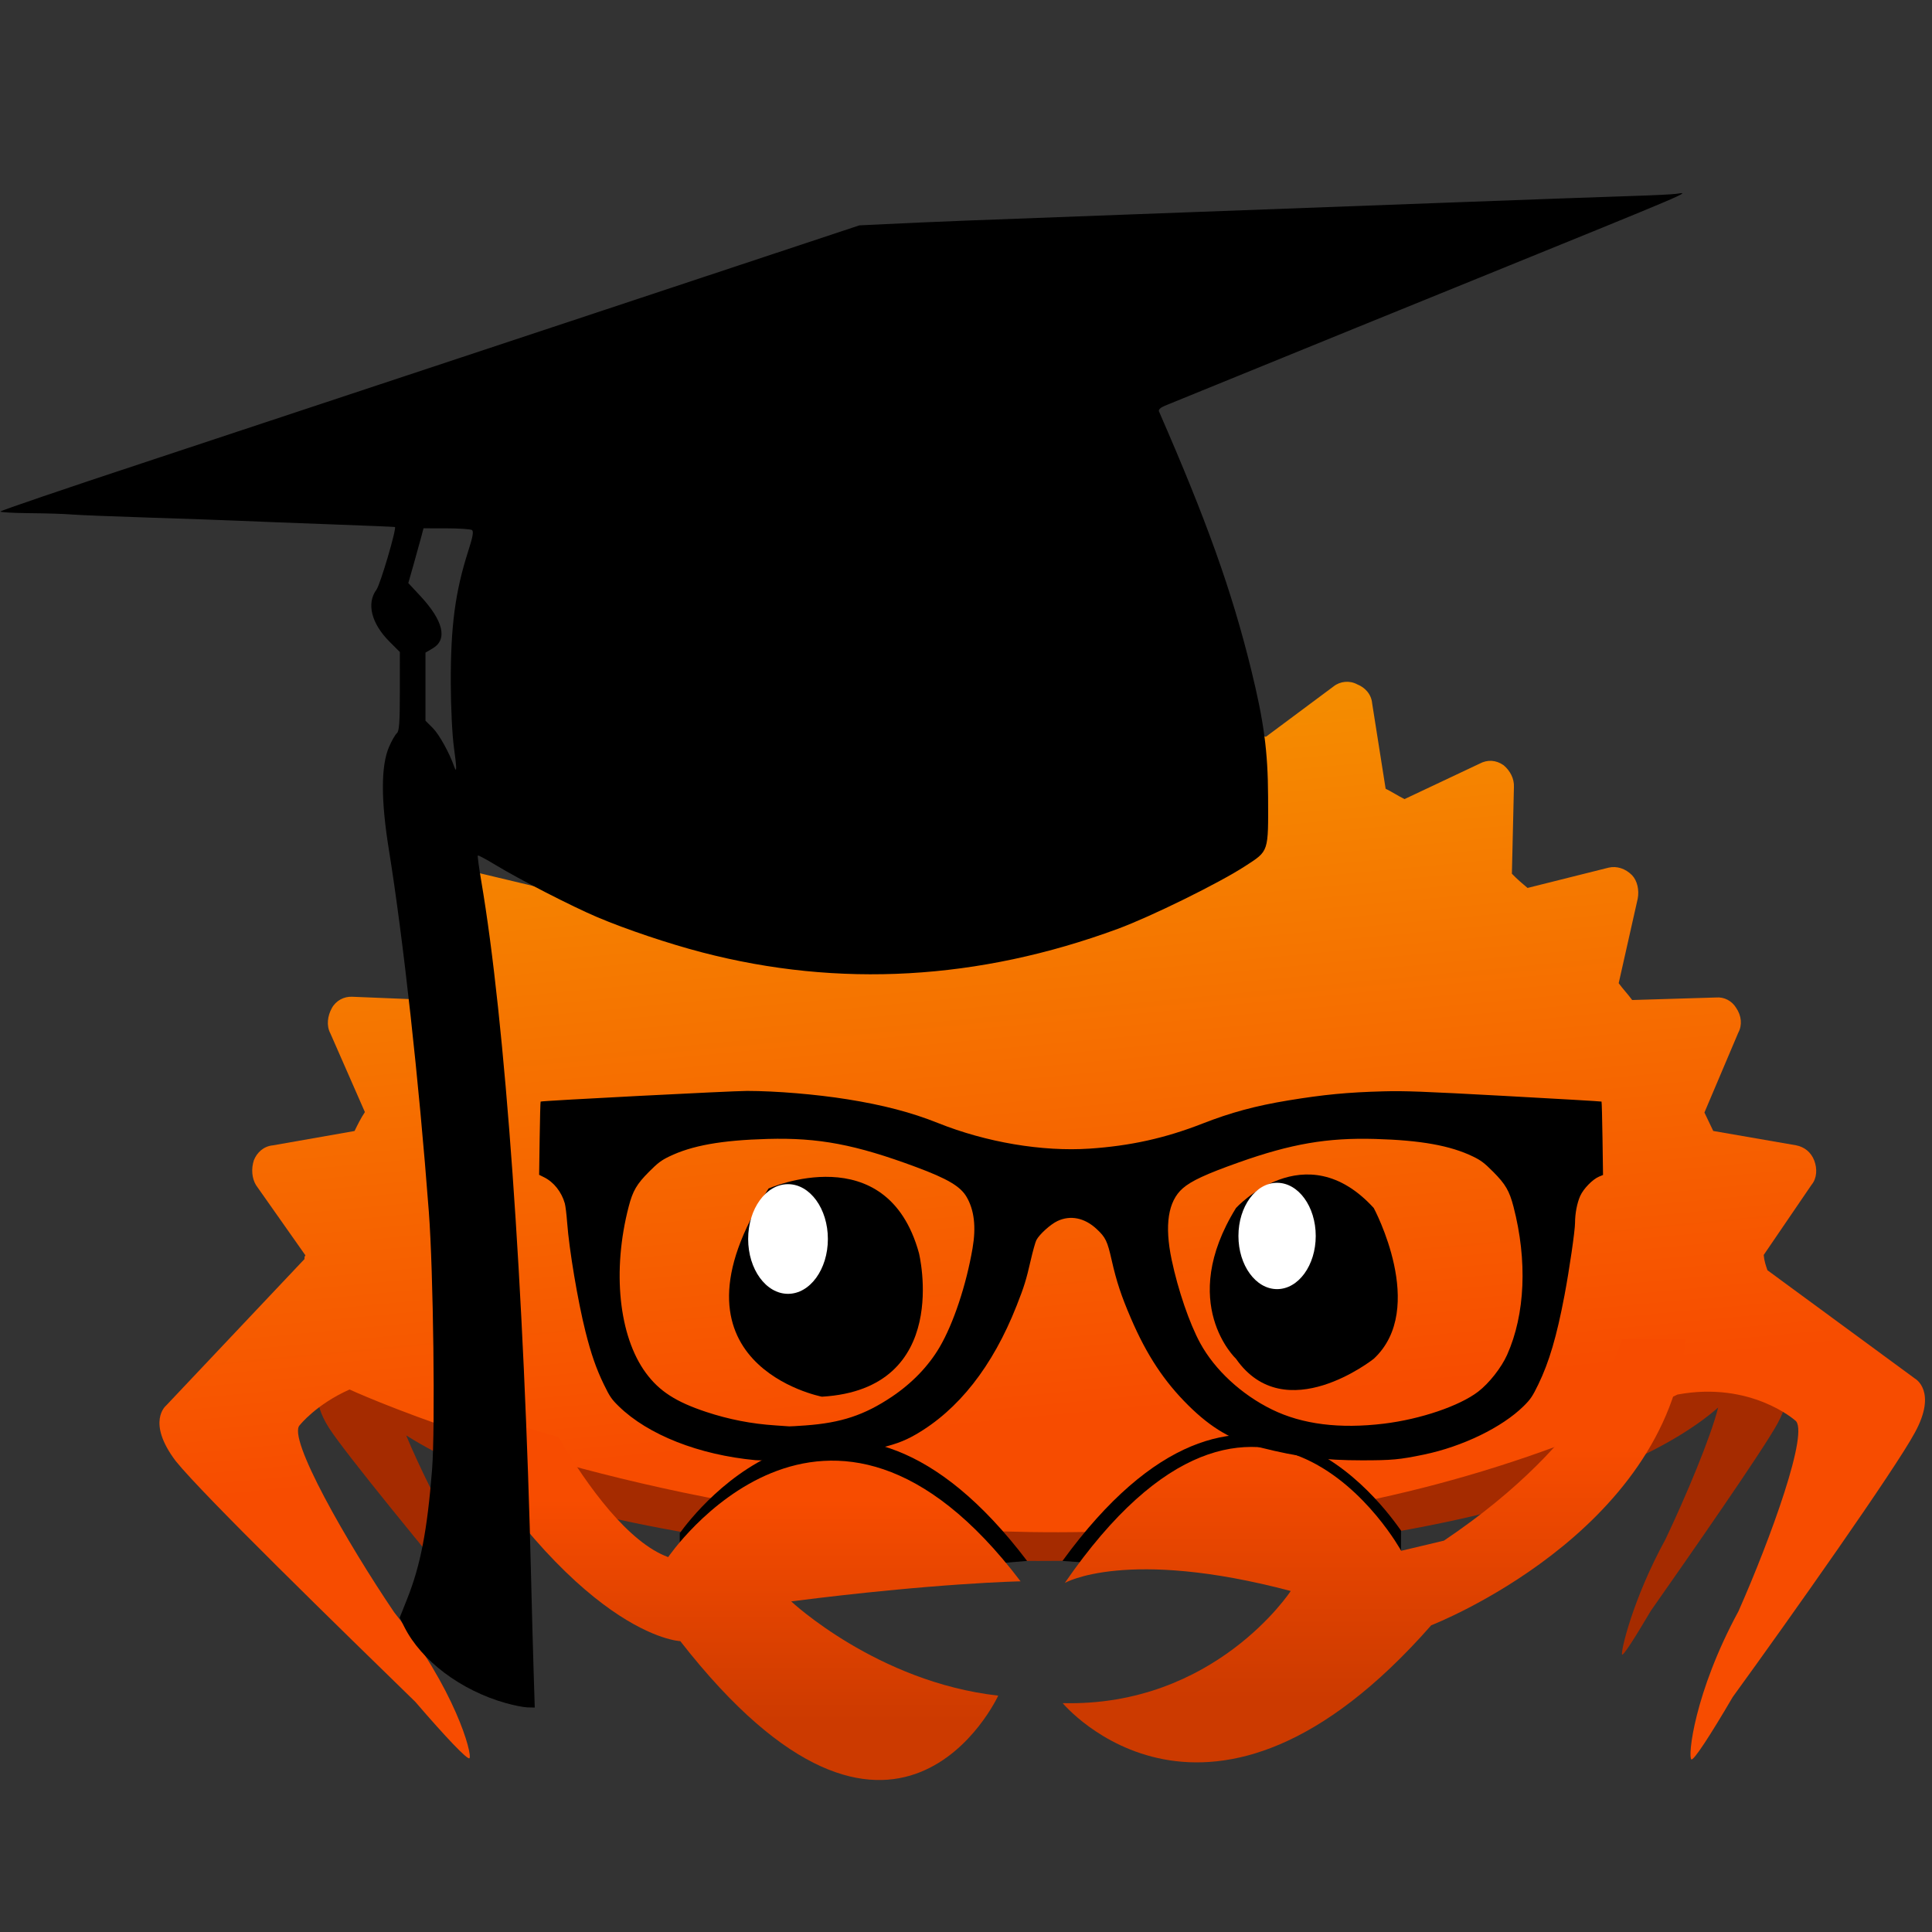 <?xml version="1.0" encoding="UTF-8" standalone="no"?>
<svg
   width="1220.056"
   height="1220.056"
   viewBox="0 0 1220.056 1220.056"
   version="1.1"
   xml:space="preserve"
   style="clip-rule:evenodd;fill-rule:evenodd;stroke-linejoin:round;stroke-miterlimit:1.414"
   id="svg78"
   sodipodi:docname="Logo.svg"
   inkscape:version="1.2.2 (b0a8486541, 2022-12-01)"
   xmlns:inkscape="http://www.inkscape.org/namespaces/inkscape"
   xmlns:sodipodi="http://sodipodi.sourceforge.net/DTD/sodipodi-0.dtd"
   xmlns="http://www.w3.org/2000/svg"
   xmlns:svg="http://www.w3.org/2000/svg"
   xmlns:serif="http://www.serif.com/"><rect x="0" y="0" width="1220.056" height="1220.056" fill="#333333" stroke="none"/><sodipodi:namedview
   id="namedview80"
   pagecolor="#ffffff"
   bordercolor="#666666"
   borderopacity="1.0"
   inkscape:showpageshadow="2"
   inkscape:pageopacity="0.0"
   inkscape:pagecheckerboard="0"
   inkscape:deskcolor="#d1d1d1"
   showgrid="false"
   inkscape:zoom="0.26104025"
   inkscape:cx="-473.10712"
   inkscape:cy="917.48303"
   inkscape:window-width="2560"
   inkscape:window-height="1367"
   inkscape:window-x="0"
   inkscape:window-y="0"
   inkscape:window-maximized="1"
   inkscape:current-layer="svg78" />
    <g
   id="Layer-1"
   serif:id="Layer 1"
   transform="translate(58.277,348.709)">
        <g
   transform="translate(597.344,637.02)"
   id="g4">
            <path
   d="m 0,-279.559 c -121.238,0 -231.39,14.576 -312.939,38.329 V -38.329 C -231.39,-14.575 -121.238,0 0,0 138.76,0 262.987,-19.092 346.431,-49.186 V -230.37 C 262.987,-260.465 138.76,-279.559 0,-279.559"
   style="fill:#a52b00;fill-rule:nonzero"
   id="path2" />
        </g>
        <g
   transform="translate(1068.75,575.642)"
   id="g8">
            <path
   d="m 0,-53.32 -14.211,-29.441 c 0.073,-1.118 0.131,-2.237 0.131,-3.36 0,-33.375 -34.706,-64.135 -93.097,-88.762 V 2.643 c 27.245,-11.492 49.348,-24.317 65.156,-38.125 -4.652,18.707 -20.564,56.553 -33.25,83.168 -20.85,38.066 -28.4,71.203 -27.432,72.844 0.617,1.033 7.73,-9.94 18.219,-27.721 C -60.074,58.028 -13.82,-8.373 -4.575,-25.287 5.897,-44.461 0,-53.32 0,-53.32"
   style="fill:#a52b00;fill-rule:nonzero"
   id="path6" />
        </g>
        <g
   transform="translate(149.064,591.421)"
   id="g12">
            <path
   d="m 0,-99.954 c 0,6.428 1.293,12.76 3.788,18.969 l -8.511,15.15 c 0,0 -6.818,8.846 5.188,27.508 10.59,16.455 63.635,80.867 91.632,114.598 12.026,17.293 20.179,27.945 20.893,26.916 1.124,-1.633 -7.476,-34.1 -31.359,-71.141 -11.144,-19.895 -24.454,-46.252 -32.442,-65.721 22.303,14.116 51.483,26.92 86.152,37.94 V -204.17 C 51.797,-177.622 0,-140.737 0,-99.954"
   style="fill:#a52b00;fill-rule:nonzero"
   id="path10" />
        </g>
        <g
   transform="matrix(-65.81,-752.207,-752.207,65.81,621.707,796.312)"
   id="g16">
            <path
   d="M 0.991,-0.034 0.933,0.008 c 0,0.006 0,0.012 0,0.018 L 0.99,0.069 C 0.996,0.073 0.999,0.08 0.998,0.087 0.997,0.094 0.992,0.1 0.986,0.103 L 0.92,0.133 C 0.919,0.139 0.918,0.145 0.916,0.15 L 0.964,0.203 C 0.968,0.208 0.97,0.216 0.968,0.222 0.965,0.229 0.96,0.234 0.953,0.236 L 0.882,0.254 C 0.88,0.259 0.877,0.264 0.875,0.27 L 0.91,0.33 c 0.004,0.006 0.004,0.014 0,0.02 C 0.907,0.356 0.9,0.36 0.893,0.361 L 0.82,0.365 C 0.817,0.369 0.813,0.374 0.81,0.379 L 0.832,0.445 C 0.835,0.452 0.833,0.459 0.828,0.465 0.824,0.47 0.816,0.473 0.809,0.472 L 0.737,0.462 C 0.733,0.466 0.729,0.47 0.724,0.474 l 0.009,0.07 C 0.734,0.551 0.731,0.558 0.725,0.562 0.719,0.566 0.711,0.568 0.704,0.565 L 0.636,0.542 C 0.631,0.546 0.626,0.549 0.621,0.552 L 0.615,0.621 c 0,0.008 -0.005,0.014 -0.011,0.017 -0.007,0.003 -0.015,0.003 -0.021,0 L 0.521,0.602 C 0.52,0.603 0.519,0.603 0.518,0.603 L 0.406,0.729 c 0,0 -0.012,0.018 -0.047,-0.004 C 0.329,0.705 0.206,0.599 0.141,0.543 0.109,0.52 0.089,0.504 0.09,0.502 0.093,0.499 0.149,0.509 0.217,0.554 0.278,0.588 0.371,0.631 0.38,0.619 c 0,0 0.016,-0.015 0.026,-0.044 0,0 0,0 0,0 10e-4,0.001 10e-4,0.001 0,0 0,0 -0.315,-0.551 -0.101,-1.106 C 0.311,-0.593 0.275,-0.627 0.275,-0.627 0.266,-0.639 0.178,-0.598 0.12,-0.566 0.055,-0.523 0.002,-0.513 0,-0.516 -0.001,-0.518 0.018,-0.533 0.049,-0.555 0.11,-0.608 0.227,-0.707 0.256,-0.726 0.289,-0.748 0.301,-0.73 0.301,-0.73 l 0.101,0.115 c 0.004,0.001 0.008,0.002 0.013,0.002 L 0.47,-0.658 c 0.005,-0.005 0.013,-0.006 0.02,-0.004 0.007,0.002 0.012,0.007 0.014,0.014 l 0.018,0.068 c 0.005,0.002 0.011,0.004 0.016,0.006 l 0.064,-0.034 c 0.006,-0.004 0.014,-0.004 0.021,0 0.006,0.003 0.01,0.009 0.01,0.016 l 0.004,0.07 c 0.005,0.003 0.01,0.007 0.015,0.01 l 0.069,-0.022 c 0.007,-0.002 0.015,-0.001 0.02,0.003 0.006,0.005 0.009,0.012 0.008,0.019 l -0.011,0.069 c 0.004,0.004 0.008,0.008 0.013,0.012 l 0.072,-0.008 c 0.007,-0.001 0.014,0.002 0.019,0.007 0.005,0.006 0.006,0.013 0.003,0.02 l -0.024,0.065 c 0.003,0.005 0.007,0.01 0.01,0.015 l 0.072,0.005 c 0.008,0 0.014,0.005 0.017,0.011 0.004,0.006 0.004,0.014 0,0.02 l -0.037,0.06 c 0.002,0.005 0.004,0.01 0.006,0.016 l 0.07,0.018 c 0.007,0.002 0.013,0.007 0.015,0.014 0.002,0.007 0,0.014 -0.005,0.02 L 0.92,-0.116 c 0.001,0.005 0.003,0.011 0.004,0.017 l 0.064,0.031 C 0.995,-0.065 0.999,-0.059 1,-0.052 1.001,-0.045 0.997,-0.038 0.991,-0.034 Z M 0.406,0.575 c 0,0 0,0 0,0 0,0 0,0 0,0 z"
   style="fill:url(#_Linear1);fill-rule:nonzero"
   id="path14" />
        </g>
        <g
   transform="translate(450.328,483.629)"
   id="g20">
            <path
   d="m 0,167.33 c -1.664,-1.42 -2.536,-2.262 -2.536,-2.262 L 140.006,153.391 C 23.733,0 -69.418,122.193 -79.333,135.855 v 31.475 z"
   style="fill-rule:nonzero"
   id="path18" />
        </g>
        <g
   transform="translate(747.12,477.333)"
   id="g24">
            <path
   d="m 0,171.974 c 1.663,-1.42 2.536,-2.264 2.536,-2.264 L -134.448,159.687 C -18.12,0 69.421,126.835 79.335,140.497 v 31.477 z"
   style="fill-rule:nonzero"
   id="path22" />
        </g>
        <g
   transform="matrix(-1.53e-5,-267.211,-267.211,1.53e-5,809.465,764.23)"
   id="g28">
            <path
   d="m 1,-0.586 c 0,0 -0.232,0.058 -0.476,0.421 L 0.5,-0.064 c 0,0 0.6,0.329 -0.076,0.795 0,0 0.084,-0.145 -0.019,-0.534 0,0 -0.274,0.179 -0.265,0.539 0,0 -0.415,-0.345 0.184,-0.871 0,0 0.215,-0.556 0.676,-0.601 z"
   style="fill:url(#_Linear2);fill-rule:nonzero"
   id="path26" />
        </g>
        <g
   transform="translate(722.262,506.198)"
   id="g32">
            <path
   d="m 0,-92.063 c 0,0 43.486,-47.615 86.974,0 0,0 34.17,63.492 0,95.234 0,0 -55.912,44.444 -86.974,0 0,0 -37.275,-34.921 0,-95.234"
   style="fill-rule:nonzero"
   id="path30" />
        </g>
        <g
   transform="translate(772.608,431.797)"
   id="g36">
            <path
   d="m 0,0.002 c 0,18.541 -10.93,33.572 -24.408,33.572 -13.477,0 -24.406,-15.031 -24.406,-33.572 0,-18.541 10.929,-33.574 24.406,-33.574 C -10.93,-33.572 0,-18.539 0,0.002"
   style="fill:#ffffff;fill-rule:nonzero"
   id="path34" />
        </g>
        <g
   transform="translate(427.061,500.275)"
   id="g40">
            <path
   d="m 0,-98.439 c 0,0 74.596,-33.028 94.956,40.691 0,0 21.327,85.926 -61.259,90.776 0,0 -105.31,-20.283 -33.697,-131.467"
   style="fill-rule:nonzero"
   id="path38" />
        </g>
        <g
   transform="translate(520.766,436.428)"
   id="g44">
            <path
   d="m -56.239,-2.709 c 0,19.119 -11.27,34.627 -25.173,34.627 -13.898,0 -25.171,-15.508 -25.171,-34.627 0,-19.124 11.273,-34.627 25.171,-34.627 13.903,0 25.173,15.503 25.173,34.627"
   style="fill:#ffffff;fill-rule:nonzero"
   id="path42" />
        </g>
        <g
   transform="matrix(-1.53e-5,-239.021,-239.021,1.53e-5,402.161,775.388)"
   id="g48">
            <path
   d="m 0.367,0.129 c -0.731,-0.57 -0.144,-0.84 -0.144,-0.84 0.036,0.32 0.249,0.547 0.249,0.547 0.049,-0.384 0.053,-0.606 0.053,-0.606 0.678,0.514 0.064,0.931 0.064,0.931 0.038,0.104 0.183,0.211 0.317,0.29 L 1,0.77 C 0.376,0.403 0.367,0.129 0.367,0.129 Z"
   style="fill:url(#_Linear3);fill-rule:nonzero"
   id="path46" />
        </g>
    </g>
    <defs
   id="defs76">
        <linearGradient
   id="_Linear1"
   x1="0"
   y1="0"
   x2="1"
   y2="0"
   gradientUnits="userSpaceOnUse"
   gradientTransform="matrix(1,0,0,-1,0,-6.50515e-4)"><stop
     offset="0"
     style="stop-color:rgb(247,76,0);stop-opacity:1"
     id="stop51" /><stop
     offset="0.33"
     style="stop-color:rgb(247,76,0);stop-opacity:1"
     id="stop53" /><stop
     offset="1"
     style="stop-color:rgb(244,150,0);stop-opacity:1"
     id="stop55" /></linearGradient>
        <linearGradient
   id="_Linear2"
   x1="0"
   y1="0"
   x2="1"
   y2="0"
   gradientUnits="userSpaceOnUse"
   gradientTransform="matrix(1,0,0,-1,0,1.23438e-6)"><stop
     offset="0"
     style="stop-color:rgb(204,58,0);stop-opacity:1"
     id="stop58" /><stop
     offset="0.15"
     style="stop-color:rgb(204,58,0);stop-opacity:1"
     id="stop60" /><stop
     offset="0.74"
     style="stop-color:rgb(247,76,0);stop-opacity:1"
     id="stop62" /><stop
     offset="1"
     style="stop-color:rgb(247,76,0);stop-opacity:1"
     id="stop64" /></linearGradient>
        <linearGradient
   id="_Linear3"
   x1="0"
   y1="0"
   x2="1"
   y2="0"
   gradientUnits="userSpaceOnUse"
   gradientTransform="scale(1,-1)"><stop
     offset="0"
     style="stop-color:rgb(204,58,0);stop-opacity:1"
     id="stop67" /><stop
     offset="0.15"
     style="stop-color:rgb(204,58,0);stop-opacity:1"
     id="stop69" /><stop
     offset="0.74"
     style="stop-color:rgb(247,76,0);stop-opacity:1"
     id="stop71" /><stop
     offset="1"
     style="stop-color:rgb(247,76,0);stop-opacity:1"
     id="stop73" /></linearGradient>
    </defs>
<path
   style="fill:#000000;stroke-width:1.349"
   d="m 319.283,1075.462 c -28.296,-7.98 -53.241,-26.741 -63.978,-48.117 l -2.902,-5.778 4.68,-11.76 c 8.498,-21.354 12.736,-43.329 15.773,-81.787 2.057,-26.054 0.816,-124.944 -2.041,-162.69 -6.263,-82.729 -16.165,-172.476 -25.229,-228.669 -5.093,-31.574 -5.054,-53.109 0.117,-65.051 1.677,-3.872 3.893,-7.741 4.925,-8.597 1.477,-1.226 1.876,-6.835 1.876,-26.414 V 411.743 l -6.511,-6.511 c -11.492,-11.492 -14.674,-24.19 -8.242,-32.89 2.401,-3.247 12.8,-38.561 11.643,-39.537 -0.145,-0.122 -18.779,-0.897 -41.41,-1.722 -22.631,-0.825 -47.825,-1.804 -55.987,-2.174 -8.162,-0.37 -33.963,-1.281 -57.336,-2.025 -23.373,-0.743 -45.835,-1.649 -49.916,-2.014 -4.081,-0.364 -15.767,-0.728 -25.97,-0.807 -10.202,-0.079 -18.55,-0.55 -18.55,-1.047 0,-0.496 39.916,-14.102 88.702,-30.234 C 137.714,276.65 259.768,236.196 360.158,202.885 l 182.528,-60.566 16.461,-0.79 c 32.131,-1.542 51.418,-2.304 158.789,-6.271 59.731,-2.207 148.669,-5.516 197.64,-7.353 48.972,-1.837 100.27,-3.683 113.997,-4.103 13.727,-0.419 26.76,-1.048 28.963,-1.398 9.868,-1.566 10.995,-2.046 -125.422,53.407 -17.808,7.239 -52.108,21.18 -76.223,30.98 -37.101,15.078 -105.55,42.977 -121.227,49.41 -2.735,1.122 -4.238,2.531 -3.792,3.553 30.269,69.305 45.984,113.305 58.191,162.933 8.094,32.908 10.607,51.697 10.73,80.247 0.154,35.599 0.611,34.208 -14.472,44.014 -16.489,10.72 -59.545,31.921 -80.507,39.642 -87.861,32.363 -176.06,37.351 -262.417,14.842 -21.148,-5.512 -47.783,-14.459 -66.105,-22.204 -15.781,-6.671 -49.428,-23.934 -64.496,-33.09 -5.793,-3.52 -10.762,-6.171 -11.042,-5.891 -0.28,0.28 0.676,7.46 2.126,15.954 15.106,88.535 27.148,257.373 31.564,442.519 0.398,16.695 1.068,41.434 1.489,54.975 l 0.765,24.621 -4.486,-0.096 c -2.468,-0.053 -8.736,-1.294 -13.93,-2.759 z M 286.645,471.905 c -1.075,-7.667 -1.926,-25.139 -1.974,-40.472 -0.111,-36.024 2.76,-57.701 11.069,-83.594 2.922,-9.104 3.476,-12.35 2.244,-13.133 -0.9,-0.572 -8.139,-1.049 -16.087,-1.061 l -14.451,-0.021 -1.509,5.734 c -0.83,3.153 -2.99,10.935 -4.8,17.293 l -3.291,11.56 7.462,8.002 c 14.671,15.732 17.515,27.586 7.97,33.218 l -4.587,2.706 v 21.497 21.497 l 4.631,4.631 c 3.982,3.982 10.443,15.597 13.427,24.14 1.781,5.097 1.747,1.22 -0.105,-11.998 z"
   id="path407" /><path
   style="fill:#000000;stroke-width:0.699"
   d="m 477.042,922.087 c -35.691,-3.341 -67.763,-15.979 -86.244,-33.985 -4.596,-4.478 -5.719,-6.118 -9.461,-13.824 -4.796,-9.876 -8.046,-19.218 -11.598,-33.333 -4.84,-19.236 -10.327,-51.874 -11.585,-68.917 -0.378,-5.122 -1.045,-10.571 -1.481,-12.11 -2.049,-7.221 -6.935,-13.395 -12.996,-16.422 l -3.216,-1.606 0.331,-22.989 c 0.182,-12.644 0.461,-23.109 0.619,-23.256 0.573,-0.531 120.849,-6.738 130.397,-6.729 18.295,0.017 43.459,2.116 63.288,5.28 22.59,3.604 40.561,8.308 57.198,14.97 30.516,12.22 65.921,18.196 95.851,16.179 25.697,-1.732 47.712,-6.612 71.123,-15.767 17.988,-7.034 33.693,-11.28 54.207,-14.656 22.487,-3.7 37.656,-5.149 60.152,-5.745 13.454,-0.357 24.566,0.063 76.589,2.892 33.469,1.82 60.981,3.429 61.14,3.576 0.158,0.147 0.437,10.633 0.62,23.303 l 0.332,23.036 -2.551,1.066 c -4.022,1.68 -9.817,7.63 -11.85,12.167 -1.982,4.422 -3.261,11.044 -3.273,16.942 -0.01,5.045 -3.562,29.467 -6.689,45.992 -4.866,25.713 -9.669,42.034 -16.519,56.128 -3.679,7.57 -4.925,9.409 -9.286,13.708 -13.587,13.395 -38.532,25.505 -62.984,30.577 -15.352,3.184 -20.128,3.627 -39.169,3.627 -23.828,0 -39.899,-2.028 -63.9,-8.063 -17.805,-4.477 -31.082,-12.213 -45.58,-26.56 -15.358,-15.197 -26.361,-31.861 -36.301,-54.978 -6.171,-14.352 -9.112,-23.235 -12.173,-36.767 -2.746,-12.139 -3.85,-14.429 -9.49,-19.69 -7.625,-7.113 -16.573,-8.932 -24.795,-5.043 -4.421,2.091 -11.429,8.447 -13.292,12.053 -0.636,1.232 -2.26,7.055 -3.609,12.94 -2.822,12.31 -4.109,16.446 -8.882,28.536 -15.127,38.317 -36.764,65.851 -64,81.442 -7.386,4.228 -13.589,6.425 -26.433,9.362 -21.8,4.985 -40.299,7.172 -59.258,7.006 -7.032,-0.062 -13.886,-0.215 -15.233,-0.341 z m 31.612,-21.933 c 22.498,-1.622 37.239,-6.511 54.491,-18.07 12.772,-8.558 23.192,-19.369 30.216,-31.35 8.735,-14.899 16.815,-39.16 20.813,-62.488 2.31,-13.479 1.06,-24.146 -3.801,-32.441 -3.893,-6.643 -12.034,-11.448 -31.911,-18.835 -38.322,-14.241 -61.526,-18.632 -93.726,-17.737 -29.151,0.81 -47.835,4.154 -62.228,11.138 -4.954,2.404 -7.099,4.03 -12.629,9.576 -7.807,7.829 -10.277,12.061 -12.878,22.069 -10.508,40.422 -6.241,81.716 10.846,104.965 8.481,11.54 18.92,18.288 38.145,24.659 14.239,4.719 28.725,7.537 43.641,8.492 4.424,0.283 8.358,0.559 8.743,0.613 0.385,0.054 5.01,-0.212 10.279,-0.593 z m 365.324,-1.122 c 23.078,-2.809 47.667,-11.16 59.464,-20.194 6.916,-5.296 14.684,-15.178 18.308,-23.29 11.411,-25.542 12.87,-59.482 4.018,-93.531 -2.601,-10.007 -5.071,-14.239 -12.878,-22.069 -5.53,-5.546 -7.675,-7.172 -12.629,-9.576 -14.328,-6.952 -33.034,-10.317 -61.879,-11.13 -30.211,-0.852 -52.942,3.055 -86.032,14.787 -20.657,7.324 -30.121,11.707 -35.496,16.438 -9.24,8.134 -11.56,23.206 -6.946,45.123 4.017,19.078 11.237,40.16 18.011,52.586 9.236,16.944 26.105,32.534 45.415,41.97 19.08,9.325 42.669,12.292 70.644,8.886 z"
   id="path421" /></svg>
